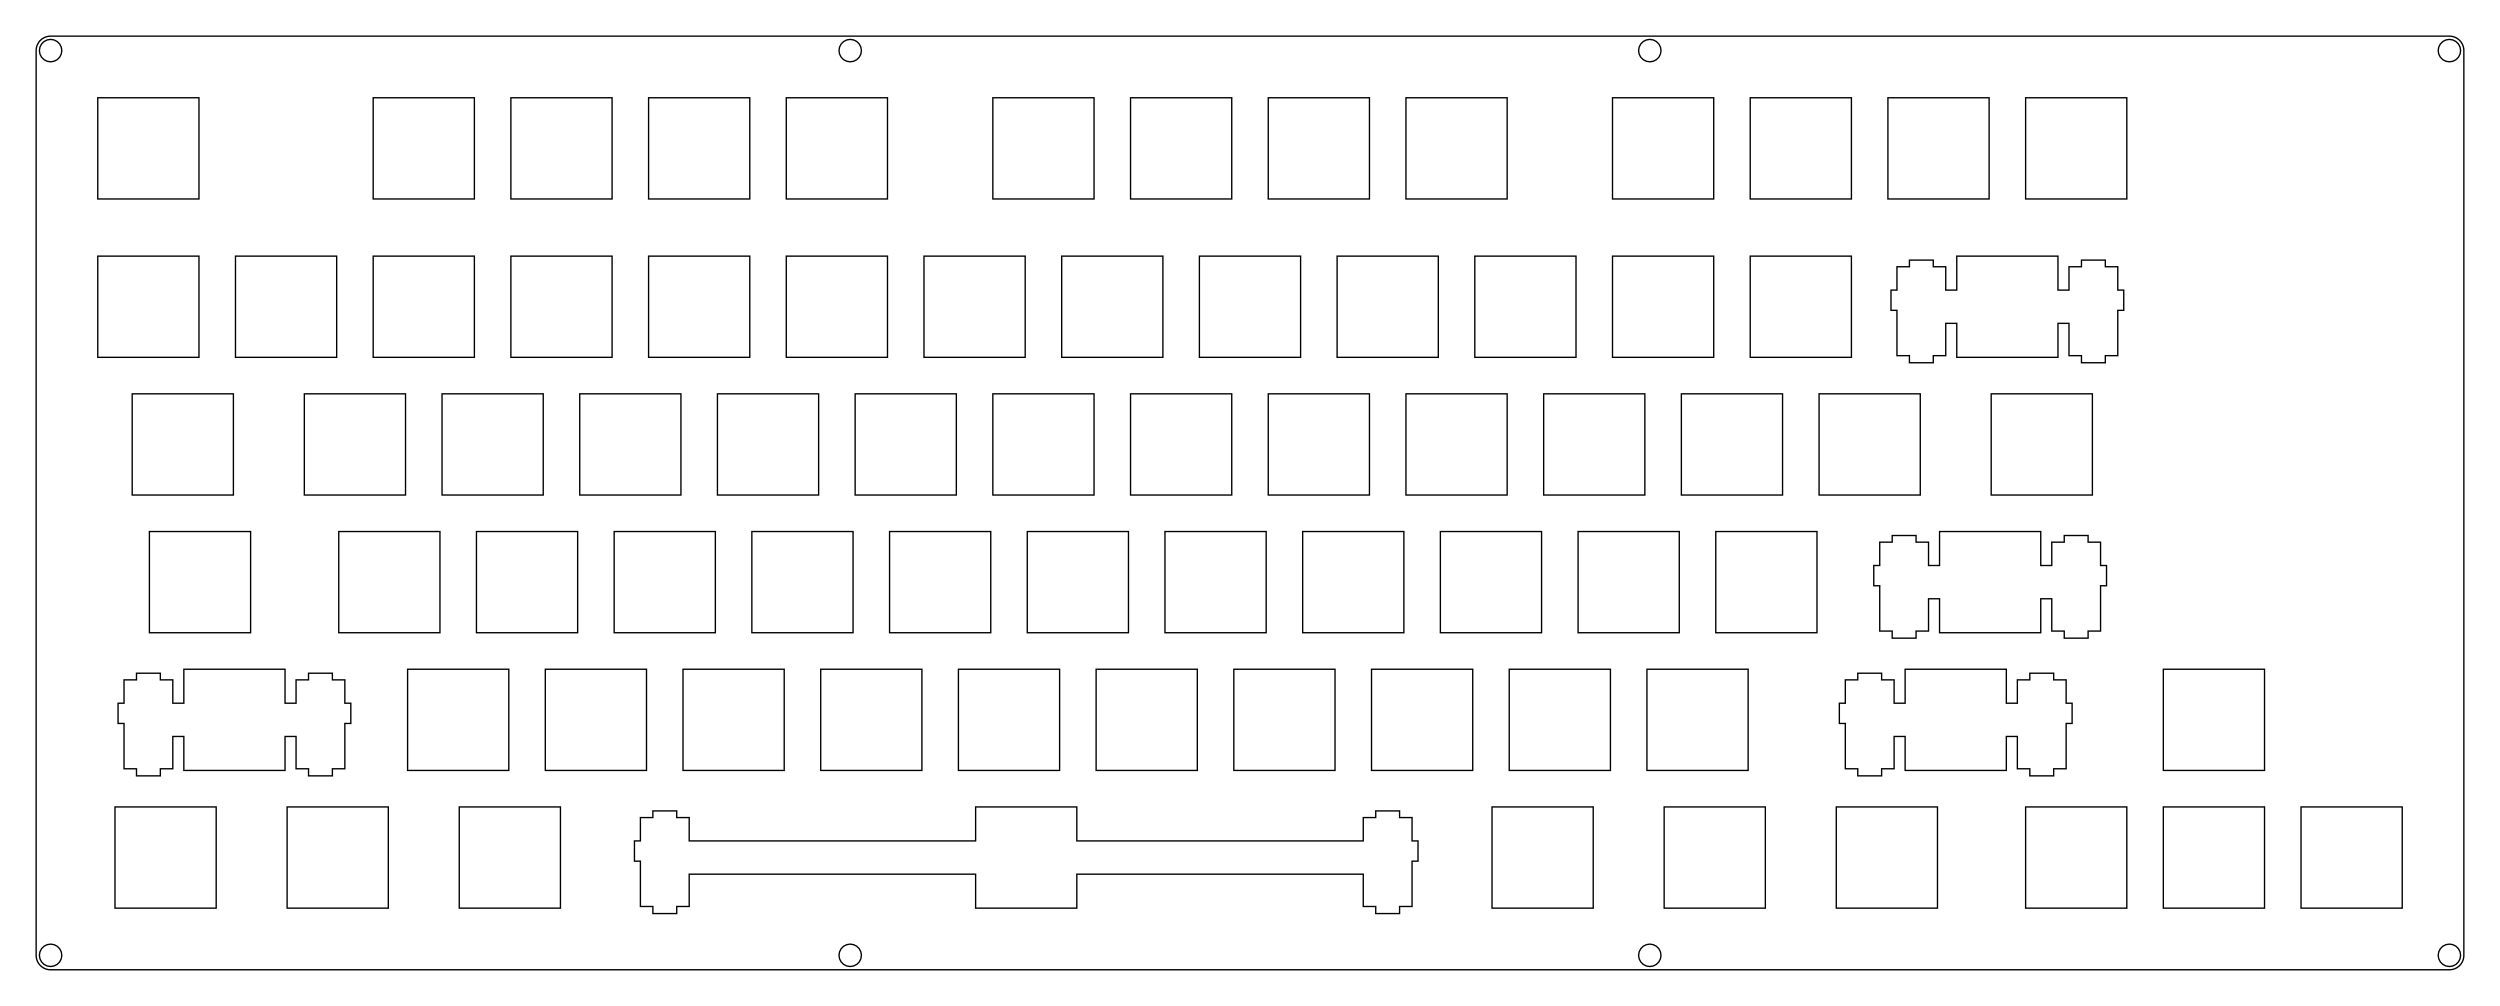 <?xml version="1.0" encoding="UTF-8"?>
<!-- Generated by SVGo -->
<svg width="345.852mm" height="139.159mm" viewBox="0.000 0.000 345.852 139.159" xmlns="http://www.w3.org/2000/svg" xmlns:xlink="http://www.w3.org/1999/xlink">
<polygon points="338.852,5.001 339.008,5.007 339.164,5.025 339.318,5.056 339.470,5.098 339.617,5.153 339.759,5.218 339.896,5.295 340.027,5.382 340.150,5.480 340.266,5.586 340.372,5.702 340.470,5.825 340.557,5.956 340.634,6.093 340.699,6.235 340.754,6.382 340.796,6.534 340.827,6.688 340.845,6.844 340.852,7.001 340.852,132.159 340.845,132.316 340.827,132.472 340.796,132.626 340.754,132.777 340.699,132.924 340.634,133.067 340.557,133.204 340.470,133.335 340.372,133.458 340.266,133.573 340.150,133.680 340.027,133.777 339.896,133.864 339.759,133.941 339.617,134.007 339.470,134.061 339.318,134.104 339.164,134.134 339.008,134.153 338.851,134.159 7.001,134.159 6.844,134.153 6.688,134.134 6.534,134.104 6.382,134.061 6.235,134.007 6.093,133.941 5.956,133.864 5.825,133.777 5.702,133.680 5.586,133.573 5.480,133.458 5.382,133.335 5.295,133.204 5.218,133.067 5.153,132.924 5.098,132.777 5.056,132.626 5.025,132.472 5.007,132.316 5.000,132.159 5.001,7.001 5.007,6.844 5.025,6.688 5.056,6.534 5.098,6.382 5.153,6.235 5.218,6.093 5.295,5.956 5.382,5.825 5.480,5.702 5.586,5.586 5.702,5.480 5.825,5.382 5.956,5.295 6.093,5.218 6.235,5.153 6.382,5.098 6.534,5.056 6.688,5.025 6.844,5.007 7.001,5.000" style="fill:none;stroke-width:0.05mm;stroke:black"/>
<polygon points="338.373,130.685 337.940,130.905 337.598,131.248 337.377,131.680 337.302,132.159 337.377,132.638 337.598,133.070 337.940,133.413 338.373,133.633 338.852,133.709 339.330,133.633 339.763,133.413 340.105,133.070 340.326,132.638 340.402,132.159 340.326,131.680 340.105,131.248 339.763,130.905 339.330,130.685 338.852,130.609" style="fill:none;stroke-width:0.05mm;stroke:black"/>
<polygon points="227.756,130.685 227.323,130.905 226.981,131.248 226.760,131.680 226.685,132.159 226.760,132.638 226.981,133.070 227.323,133.413 227.756,133.633 228.235,133.709 228.713,133.633 229.146,133.413 229.488,133.070 229.709,132.638 229.785,132.159 229.709,131.680 229.488,131.248 229.146,130.905 228.713,130.685 228.235,130.609" style="fill:none;stroke-width:0.05mm;stroke:black"/>
<polygon points="117.139,130.685 116.706,130.905 116.364,131.248 116.143,131.680 116.068,132.159 116.143,132.638 116.364,133.070 116.706,133.413 117.139,133.633 117.618,133.709 118.096,133.633 118.529,133.413 118.871,133.070 119.092,132.638 119.168,132.159 119.092,131.680 118.871,131.248 118.529,130.905 118.096,130.685 117.618,130.609" style="fill:none;stroke-width:0.05mm;stroke:black"/>
<polygon points="6.522,130.685 6.089,130.905 5.747,131.248 5.526,131.680 5.450,132.159 5.526,132.638 5.747,133.070 6.089,133.413 6.522,133.633 7.000,133.709 7.479,133.633 7.912,133.413 8.254,133.070 8.475,132.638 8.551,132.159 8.475,131.680 8.254,131.248 7.912,130.905 7.479,130.685 7.001,130.609" style="fill:none;stroke-width:0.05mm;stroke:black"/>
<polygon points="134.969,111.633 134.969,116.333 95.344,116.333 95.344,113.103 93.619,113.103 93.619,112.183 90.319,112.183 90.319,113.103 88.594,113.103 88.594,116.333 87.769,116.333 87.769,119.133 88.594,119.133 88.594,125.403 90.319,125.403 90.319,126.383 93.619,126.383 93.619,125.403 95.344,125.403 95.344,120.933 134.969,120.933 134.969,125.633 148.969,125.633 148.969,120.933 188.594,120.933 188.594,125.403 190.319,125.403 190.319,126.383 193.619,126.383 193.619,125.403 195.344,125.403 195.344,119.133 196.169,119.133 196.169,116.333 195.344,116.333 195.344,113.103 193.619,113.103 193.619,112.183 190.319,112.183 190.319,113.103 188.594,113.103 188.594,116.333 148.969,116.333 148.969,111.633" style="fill:none;stroke-width:0.05mm;stroke:black"/>
<polygon points="15.907,111.633 15.907,125.633 29.907,125.633 29.907,111.633" style="fill:none;stroke-width:0.05mm;stroke:black"/>
<polygon points="39.719,111.633 39.719,125.633 53.719,125.633 53.719,111.633" style="fill:none;stroke-width:0.05mm;stroke:black"/>
<polygon points="63.532,111.633 63.532,125.633 77.532,125.633 77.532,111.633" style="fill:none;stroke-width:0.05mm;stroke:black"/>
<polygon points="206.407,111.633 206.407,125.633 220.407,125.633 220.407,111.633" style="fill:none;stroke-width:0.05mm;stroke:black"/>
<polygon points="230.219,111.633 230.219,125.633 244.219,125.633 244.219,111.633" style="fill:none;stroke-width:0.05mm;stroke:black"/>
<polygon points="254.032,111.633 254.032,125.633 268.032,125.633 268.032,111.633" style="fill:none;stroke-width:0.05mm;stroke:black"/>
<polygon points="280.226,111.633 280.226,125.633 294.226,125.633 294.226,111.633" style="fill:none;stroke-width:0.05mm;stroke:black"/>
<polygon points="299.276,111.633 299.276,125.633 313.276,125.633 313.276,111.633" style="fill:none;stroke-width:0.05mm;stroke:black"/>
<polygon points="318.326,111.633 318.326,125.633 332.326,125.633 332.326,111.633" style="fill:none;stroke-width:0.05mm;stroke:black"/>
<polygon points="25.432,92.583 25.432,97.283 23.907,97.283 23.907,94.053 22.182,94.053 22.182,93.133 18.882,93.133 18.882,94.053 17.157,94.053 17.157,97.283 16.332,97.283 16.332,100.083 17.157,100.083 17.157,106.353 18.882,106.353 18.882,107.333 22.182,107.333 22.182,106.353 23.907,106.353 23.907,101.883 25.432,101.883 25.432,106.583 39.432,106.583 39.432,101.883 40.957,101.883 40.957,106.353 42.682,106.353 42.682,107.333 45.982,107.333 45.982,106.353 47.707,106.353 47.707,100.083 48.532,100.083 48.532,97.283 47.707,97.283 47.707,94.053 45.982,94.053 45.982,93.133 42.682,93.133 42.682,94.053 40.957,94.053 40.957,97.283 39.432,97.283 39.432,92.583" style="fill:none;stroke-width:0.05mm;stroke:black"/>
<polygon points="263.557,92.583 263.557,97.283 262.032,97.283 262.032,94.053 260.306,94.053 260.306,93.133 257.006,93.133 257.006,94.053 255.282,94.053 255.282,97.283 254.457,97.283 254.457,100.083 255.282,100.083 255.282,106.353 257.006,106.353 257.006,107.333 260.306,107.333 260.306,106.353 262.032,106.353 262.032,101.883 263.557,101.883 263.557,106.583 277.557,106.583 277.557,101.883 279.082,101.883 279.082,106.353 280.807,106.353 280.807,107.333 284.107,107.333 284.107,106.353 285.832,106.353 285.832,100.083 286.657,100.083 286.657,97.283 285.832,97.283 285.832,94.053 284.107,94.053 284.107,93.133 280.807,93.133 280.807,94.053 279.082,94.053 279.082,97.283 277.557,97.283 277.557,92.583" style="fill:none;stroke-width:0.05mm;stroke:black"/>
<polygon points="56.388,92.583 56.388,106.583 70.388,106.583 70.388,92.583" style="fill:none;stroke-width:0.05mm;stroke:black"/>
<polygon points="75.438,92.583 75.438,106.583 89.438,106.583 89.438,92.583" style="fill:none;stroke-width:0.05mm;stroke:black"/>
<polygon points="94.488,92.583 94.488,106.583 108.488,106.583 108.488,92.583" style="fill:none;stroke-width:0.05mm;stroke:black"/>
<polygon points="113.538,92.583 113.538,106.583 127.538,106.583 127.538,92.583" style="fill:none;stroke-width:0.05mm;stroke:black"/>
<polygon points="132.588,92.583 132.588,106.583 146.588,106.583 146.588,92.583" style="fill:none;stroke-width:0.05mm;stroke:black"/>
<polygon points="151.638,92.583 151.638,106.583 165.638,106.583 165.638,92.583" style="fill:none;stroke-width:0.05mm;stroke:black"/>
<polygon points="170.688,92.583 170.688,106.583 184.688,106.583 184.688,92.583" style="fill:none;stroke-width:0.05mm;stroke:black"/>
<polygon points="189.738,92.583 189.738,106.583 203.738,106.583 203.738,92.583" style="fill:none;stroke-width:0.05mm;stroke:black"/>
<polygon points="208.788,92.583 208.788,106.583 222.788,106.583 222.788,92.583" style="fill:none;stroke-width:0.05mm;stroke:black"/>
<polygon points="227.838,92.583 227.838,106.583 241.838,106.583 241.838,92.583" style="fill:none;stroke-width:0.05mm;stroke:black"/>
<polygon points="299.276,92.583 299.276,106.583 313.276,106.583 313.276,92.583" style="fill:none;stroke-width:0.05mm;stroke:black"/>
<polygon points="268.319,73.533 268.319,78.233 266.794,78.233 266.794,75.003 265.069,75.003 265.069,74.083 261.768,74.083 261.768,75.003 260.044,75.003 260.044,78.233 259.219,78.233 259.219,81.033 260.044,81.033 260.044,87.303 261.768,87.303 261.768,88.283 265.069,88.283 265.069,87.303 266.794,87.303 266.794,82.833 268.319,82.833 268.319,87.533 282.319,87.533 282.319,82.833 283.844,82.833 283.844,87.303 285.569,87.303 285.569,88.283 288.869,88.283 288.869,87.303 290.594,87.303 290.594,81.033 291.419,81.033 291.419,78.233 290.594,78.233 290.594,75.003 288.869,75.003 288.869,74.083 285.569,74.083 285.569,75.003 283.844,75.003 283.844,78.233 282.319,78.233 282.319,73.533" style="fill:none;stroke-width:0.05mm;stroke:black"/>
<polygon points="20.669,73.533 20.669,87.533 34.669,87.533 34.669,73.533" style="fill:none;stroke-width:0.05mm;stroke:black"/>
<polygon points="46.863,73.533 46.863,87.533 60.863,87.533 60.863,73.533" style="fill:none;stroke-width:0.05mm;stroke:black"/>
<polygon points="65.913,73.533 65.913,87.533 79.913,87.533 79.913,73.533" style="fill:none;stroke-width:0.05mm;stroke:black"/>
<polygon points="84.963,73.533 84.963,87.533 98.963,87.533 98.963,73.533" style="fill:none;stroke-width:0.05mm;stroke:black"/>
<polygon points="104.013,73.533 104.013,87.533 118.013,87.533 118.013,73.533" style="fill:none;stroke-width:0.05mm;stroke:black"/>
<polygon points="123.063,73.533 123.063,87.533 137.063,87.533 137.063,73.533" style="fill:none;stroke-width:0.05mm;stroke:black"/>
<polygon points="142.113,73.533 142.113,87.533 156.113,87.533 156.113,73.533" style="fill:none;stroke-width:0.05mm;stroke:black"/>
<polygon points="161.163,73.533 161.163,87.533 175.163,87.533 175.163,73.533" style="fill:none;stroke-width:0.05mm;stroke:black"/>
<polygon points="180.213,73.533 180.213,87.533 194.213,87.533 194.213,73.533" style="fill:none;stroke-width:0.05mm;stroke:black"/>
<polygon points="199.263,73.533 199.263,87.533 213.263,87.533 213.263,73.533" style="fill:none;stroke-width:0.05mm;stroke:black"/>
<polygon points="218.313,73.533 218.313,87.533 232.313,87.533 232.313,73.533" style="fill:none;stroke-width:0.05mm;stroke:black"/>
<polygon points="237.363,73.533 237.363,87.533 251.363,87.533 251.363,73.533" style="fill:none;stroke-width:0.05mm;stroke:black"/>
<polygon points="18.288,54.483 18.288,68.483 32.288,68.483 32.288,54.483" style="fill:none;stroke-width:0.05mm;stroke:black"/>
<polygon points="42.101,54.483 42.101,68.483 56.101,68.483 56.101,54.483" style="fill:none;stroke-width:0.05mm;stroke:black"/>
<polygon points="61.151,54.483 61.151,68.483 75.151,68.483 75.151,54.483" style="fill:none;stroke-width:0.05mm;stroke:black"/>
<polygon points="80.201,54.483 80.201,68.483 94.201,68.483 94.201,54.483" style="fill:none;stroke-width:0.05mm;stroke:black"/>
<polygon points="99.251,54.483 99.251,68.483 113.251,68.483 113.251,54.483" style="fill:none;stroke-width:0.05mm;stroke:black"/>
<polygon points="118.301,54.483 118.301,68.483 132.301,68.483 132.301,54.483" style="fill:none;stroke-width:0.05mm;stroke:black"/>
<polygon points="137.351,54.483 137.351,68.483 151.351,68.483 151.351,54.483" style="fill:none;stroke-width:0.05mm;stroke:black"/>
<polygon points="156.401,54.483 156.401,68.483 170.401,68.483 170.401,54.483" style="fill:none;stroke-width:0.05mm;stroke:black"/>
<polygon points="175.451,54.483 175.451,68.483 189.451,68.483 189.451,54.483" style="fill:none;stroke-width:0.05mm;stroke:black"/>
<polygon points="194.501,54.483 194.501,68.483 208.501,68.483 208.501,54.483" style="fill:none;stroke-width:0.05mm;stroke:black"/>
<polygon points="213.551,54.483 213.551,68.483 227.551,68.483 227.551,54.483" style="fill:none;stroke-width:0.05mm;stroke:black"/>
<polygon points="232.601,54.483 232.601,68.483 246.601,68.483 246.601,54.483" style="fill:none;stroke-width:0.05mm;stroke:black"/>
<polygon points="251.651,54.483 251.651,68.483 265.651,68.483 265.651,54.483" style="fill:none;stroke-width:0.05mm;stroke:black"/>
<polygon points="275.463,54.483 275.463,68.483 289.463,68.483 289.463,54.483" style="fill:none;stroke-width:0.05mm;stroke:black"/>
<polygon points="270.701,35.433 270.701,40.133 269.176,40.133 269.176,36.903 267.451,36.903 267.451,35.983 264.151,35.983 264.151,36.903 262.426,36.903 262.426,40.133 261.601,40.133 261.601,42.933 262.426,42.933 262.426,49.203 264.151,49.203 264.151,50.183 267.451,50.183 267.451,49.203 269.176,49.203 269.176,44.733 270.701,44.733 270.701,49.433 284.701,49.433 284.701,44.733 286.226,44.733 286.226,49.203 287.951,49.203 287.951,50.183 291.251,50.183 291.251,49.203 292.976,49.203 292.976,42.933 293.801,42.933 293.801,40.133 292.976,40.133 292.976,36.903 291.251,36.903 291.251,35.983 287.951,35.983 287.951,36.903 286.226,36.903 286.226,40.133 284.701,40.133 284.701,35.433" style="fill:none;stroke-width:0.05mm;stroke:black"/>
<polygon points="13.525,35.433 13.525,49.433 27.526,49.433 27.526,35.433" style="fill:none;stroke-width:0.05mm;stroke:black"/>
<polygon points="32.576,35.433 32.576,49.433 46.576,49.433 46.576,35.433" style="fill:none;stroke-width:0.05mm;stroke:black"/>
<polygon points="51.626,35.433 51.626,49.433 65.626,49.433 65.626,35.433" style="fill:none;stroke-width:0.05mm;stroke:black"/>
<polygon points="70.676,35.433 70.676,49.433 84.676,49.433 84.676,35.433" style="fill:none;stroke-width:0.05mm;stroke:black"/>
<polygon points="89.726,35.433 89.726,49.433 103.726,49.433 103.726,35.433" style="fill:none;stroke-width:0.05mm;stroke:black"/>
<polygon points="108.775,35.433 108.775,49.433 122.775,49.433 122.775,35.433" style="fill:none;stroke-width:0.05mm;stroke:black"/>
<polygon points="127.825,35.433 127.825,49.433 141.826,49.433 141.826,35.433" style="fill:none;stroke-width:0.05mm;stroke:black"/>
<polygon points="146.876,35.433 146.876,49.433 160.876,49.433 160.876,35.433" style="fill:none;stroke-width:0.05mm;stroke:black"/>
<polygon points="165.926,35.433 165.926,49.433 179.926,49.433 179.926,35.433" style="fill:none;stroke-width:0.05mm;stroke:black"/>
<polygon points="184.976,35.433 184.976,49.433 198.976,49.433 198.976,35.433" style="fill:none;stroke-width:0.05mm;stroke:black"/>
<polygon points="204.026,35.433 204.026,49.433 218.026,49.433 218.026,35.433" style="fill:none;stroke-width:0.05mm;stroke:black"/>
<polygon points="223.076,35.433 223.076,49.433 237.076,49.433 237.076,35.433" style="fill:none;stroke-width:0.05mm;stroke:black"/>
<polygon points="242.126,35.433 242.126,49.433 256.126,49.433 256.126,35.433" style="fill:none;stroke-width:0.05mm;stroke:black"/>
<polygon points="13.525,13.525 13.525,27.526 27.526,27.526 27.526,13.525" style="fill:none;stroke-width:0.05mm;stroke:black"/>
<polygon points="51.626,13.525 51.626,27.526 65.626,27.526 65.626,13.525" style="fill:none;stroke-width:0.05mm;stroke:black"/>
<polygon points="70.676,13.525 70.676,27.526 84.676,27.526 84.676,13.525" style="fill:none;stroke-width:0.05mm;stroke:black"/>
<polygon points="89.726,13.525 89.726,27.526 103.726,27.526 103.726,13.525" style="fill:none;stroke-width:0.05mm;stroke:black"/>
<polygon points="108.775,13.525 108.775,27.526 122.775,27.526 122.775,13.525" style="fill:none;stroke-width:0.05mm;stroke:black"/>
<polygon points="137.351,13.525 137.351,27.526 151.351,27.526 151.351,13.525" style="fill:none;stroke-width:0.05mm;stroke:black"/>
<polygon points="156.401,13.525 156.401,27.526 170.401,27.526 170.401,13.525" style="fill:none;stroke-width:0.05mm;stroke:black"/>
<polygon points="175.451,13.525 175.451,27.526 189.451,27.526 189.451,13.525" style="fill:none;stroke-width:0.05mm;stroke:black"/>
<polygon points="194.501,13.525 194.501,27.526 208.501,27.526 208.501,13.525" style="fill:none;stroke-width:0.05mm;stroke:black"/>
<polygon points="223.076,13.525 223.076,27.526 237.076,27.526 237.076,13.525" style="fill:none;stroke-width:0.05mm;stroke:black"/>
<polygon points="242.126,13.525 242.126,27.526 256.126,27.526 256.126,13.525" style="fill:none;stroke-width:0.05mm;stroke:black"/>
<polygon points="261.176,13.525 261.176,27.526 275.176,27.526 275.176,13.525" style="fill:none;stroke-width:0.05mm;stroke:black"/>
<polygon points="280.226,13.525 280.226,27.526 294.226,27.526 294.226,13.525" style="fill:none;stroke-width:0.05mm;stroke:black"/>
<polygon points="117.139,5.526 116.706,5.747 116.364,6.089 116.143,6.522 116.068,7.001 116.143,7.479 116.364,7.912 116.706,8.254 117.139,8.475 117.618,8.551 118.096,8.475 118.529,8.254 118.871,7.912 119.092,7.479 119.168,7.001 119.092,6.522 118.871,6.089 118.529,5.747 118.096,5.526 117.618,5.451" style="fill:none;stroke-width:0.05mm;stroke:black"/>
<polygon points="227.756,5.526 227.323,5.747 226.981,6.089 226.760,6.522 226.685,7.001 226.760,7.479 226.981,7.912 227.323,8.254 227.756,8.475 228.235,8.551 228.713,8.475 229.146,8.254 229.488,7.912 229.709,7.479 229.785,7.001 229.709,6.522 229.488,6.089 229.146,5.747 228.713,5.526 228.235,5.451" style="fill:none;stroke-width:0.05mm;stroke:black"/>
<polygon points="338.373,5.526 337.940,5.747 337.598,6.089 337.377,6.522 337.302,7.001 337.377,7.479 337.598,7.912 337.940,8.254 338.373,8.475 338.852,8.551 339.330,8.475 339.763,8.254 340.105,7.912 340.326,7.479 340.402,7.001 340.326,6.522 340.105,6.089 339.763,5.747 339.330,5.526 338.852,5.451" style="fill:none;stroke-width:0.05mm;stroke:black"/>
<polygon points="6.522,5.526 6.089,5.747 5.747,6.089 5.526,6.522 5.450,7.001 5.526,7.479 5.747,7.912 6.089,8.254 6.522,8.475 7.000,8.551 7.479,8.475 7.912,8.254 8.254,7.912 8.475,7.479 8.551,7.001 8.475,6.522 8.254,6.089 7.912,5.747 7.479,5.526 7.001,5.451" style="fill:none;stroke-width:0.05mm;stroke:black"/>
</svg>